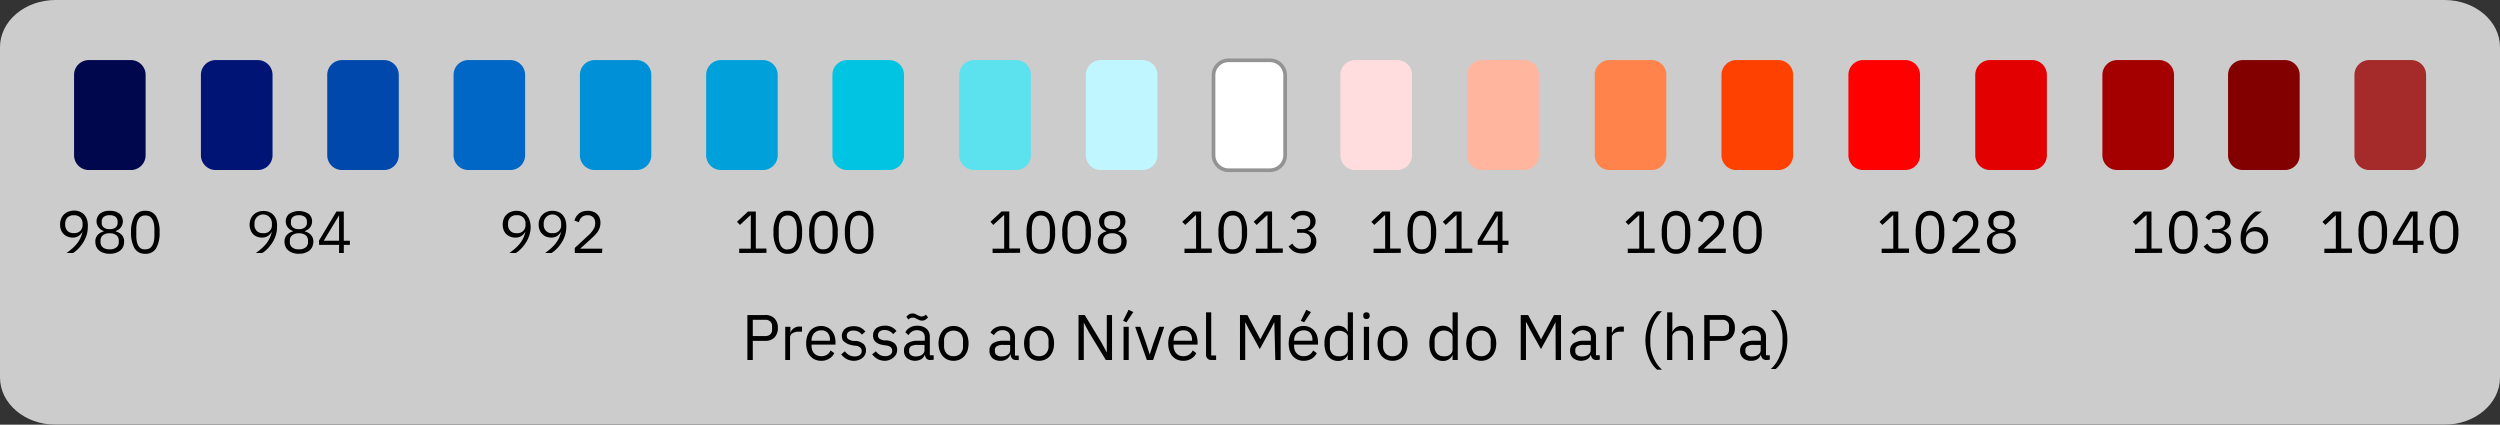 <svg id="Camada_1" data-name="Camada 1" xmlns="http://www.w3.org/2000/svg" viewBox="0 0 338.21 57.45">
  <rect x="0" y="0" width="338.21" height="57.45" fill="#333333" stroke="none"/>
  <title>LEGENDAS_PÁGINA_CLIMA</title>
  <g style="opacity: 0.75">
    <path d="M0,6.38C0,2.86,3.36,0,7.52,0H330.7c4.15,0,7.51,2.86,7.51,6.38V51.07c0,3.52-3.36,6.38-7.51,6.38H7.52C3.36,57.45,0,54.59,0,51.07Z" style="fill: #fff"/>
  </g>
  <g>
    <path d="M101.11,48.7V42.62h2.42a1.64,1.64,0,0,1,1.26.47,1.78,1.78,0,0,1,.44,1.27,1.81,1.81,0,0,1-.44,1.28,1.64,1.64,0,0,1-1.26.47h-1.69V48.7Zm.73-3.24h1.69a1,1,0,0,0,.68-.22.87.87,0,0,0,.24-.65v-.45a.85.85,0,0,0-.24-.65,1,1,0,0,0-.68-.23h-1.69Z"/>
    <path d="M106.23,48.7V44.21h.7V45h0a1.35,1.35,0,0,1,.43-.57,1.33,1.33,0,0,1,.86-.25h.28v.69h-.41a1.52,1.52,0,0,0-.89.22.63.63,0,0,0-.32.53V48.7Z"/>
    <path d="M111.08,48.81a2,2,0,0,1-.83-.17,1.87,1.87,0,0,1-.64-.47,2.4,2.4,0,0,1-.41-.74,3.43,3.43,0,0,1,0-1.94,2.46,2.46,0,0,1,.41-.75,1.87,1.87,0,0,1,.64-.47,2,2,0,0,1,.83-.17,1.92,1.92,0,0,1,.81.17,1.83,1.83,0,0,1,.61.45,2.13,2.13,0,0,1,.39.69,2.75,2.75,0,0,1,.14.88v.33h-3.24v.21a1.61,1.61,0,0,0,.09.54,1.34,1.34,0,0,0,.26.43,1.37,1.37,0,0,0,.42.29,1.48,1.48,0,0,0,.57.1,1.39,1.39,0,0,0,.74-.2,1.28,1.28,0,0,0,.49-.58l.5.36a1.69,1.69,0,0,1-.68.75A2,2,0,0,1,111.08,48.81Zm0-4.12a1.27,1.27,0,0,0-.52.1,1.15,1.15,0,0,0-.41.28,1.24,1.24,0,0,0-.26.43,1.33,1.33,0,0,0-.1.54v.06h2.49V46a1.38,1.38,0,0,0-.33-1A1.15,1.15,0,0,0,111.08,44.69Z"/>
    <path d="M115.53,48.81a2.09,2.09,0,0,1-1-.24,2.34,2.34,0,0,1-.73-.64l.5-.4a2,2,0,0,0,.58.51,1.54,1.54,0,0,0,.75.18,1.13,1.13,0,0,0,.69-.19.64.64,0,0,0,.25-.55.6.6,0,0,0-.17-.44,1,1,0,0,0-.61-.26l-.36-.05a3.28,3.28,0,0,1-.58-.14,1.61,1.61,0,0,1-.45-.24A1.13,1.13,0,0,1,114,46a1.27,1.27,0,0,1-.11-.54,1.18,1.18,0,0,1,.13-.58,1.14,1.14,0,0,1,.33-.42,1.52,1.52,0,0,1,.51-.25,2.61,2.61,0,0,1,.64-.08,2.12,2.12,0,0,1,.92.19,2.21,2.21,0,0,1,.65.54l-.47.41a1.36,1.36,0,0,0-.43-.38,1.43,1.43,0,0,0-.73-.17,1,1,0,0,0-.65.19.65.65,0,0,0-.23.51.54.54,0,0,0,.23.48,1.7,1.7,0,0,0,.64.22l.35,0a1.91,1.91,0,0,1,1.06.43,1.15,1.15,0,0,1,.31.84,1.25,1.25,0,0,1-.44,1A1.84,1.84,0,0,1,115.53,48.81Z"/>
    <path d="M119.72,48.81a2.09,2.09,0,0,1-1-.24,2.46,2.46,0,0,1-.73-.64l.5-.4A2.11,2.11,0,0,0,119,48a1.54,1.54,0,0,0,.75.18,1.19,1.19,0,0,0,.7-.19.67.67,0,0,0,.25-.55.64.64,0,0,0-.17-.44,1.06,1.06,0,0,0-.62-.26l-.36-.05a3,3,0,0,1-.57-.14,1.54,1.54,0,0,1-.46-.24,1.1,1.1,0,0,1-.3-.38,1.13,1.13,0,0,1-.11-.54,1.31,1.31,0,0,1,.12-.58,1.14,1.14,0,0,1,.33-.42,1.73,1.73,0,0,1,.51-.25,2.61,2.61,0,0,1,.64-.08,1.84,1.84,0,0,1,1.57.73l-.46.41a1.53,1.53,0,0,0-.44-.38,1.42,1.42,0,0,0-.72-.17,1,1,0,0,0-.66.19.64.64,0,0,0-.22.51.53.53,0,0,0,.22.48,1.7,1.7,0,0,0,.64.22l.35,0a1.91,1.91,0,0,1,1.06.43,1.15,1.15,0,0,1,.32.84,1.26,1.26,0,0,1-.45,1A1.82,1.82,0,0,1,119.72,48.81Z"/>
    <path d="M125.89,48.7a.69.69,0,0,1-.57-.2,1.1,1.1,0,0,1-.21-.53h0a1.16,1.16,0,0,1-.49.63,1.77,1.77,0,0,1-1.92-.16,1.25,1.25,0,0,1-.4-1,1.13,1.13,0,0,1,.47-1,2.52,2.52,0,0,1,1.45-.34h.89v-.44a1,1,0,0,0-.26-.73,1.35,1.35,0,0,0-1.49-.07,1.51,1.51,0,0,0-.46.48l-.42-.39a1.58,1.58,0,0,1,.59-.62,1.82,1.82,0,0,1,1-.26,1.89,1.89,0,0,1,1.27.4,1.43,1.43,0,0,1,.45,1.12v2.47h.52v.61Zm-1.17-5.33a.93.93,0,0,1-.39-.08l-.31-.15a3.12,3.12,0,0,0-.35-.16.91.91,0,0,0-.26,0,.53.53,0,0,0-.26.06,1.71,1.71,0,0,0-.25.18l-.28-.35a1.39,1.39,0,0,1,.32-.32.88.88,0,0,1,.51-.14.8.8,0,0,1,.39.08l.3.14a2.74,2.74,0,0,0,.36.17.81.81,0,0,0,.25,0,.53.53,0,0,0,.26-.06,1.59,1.59,0,0,0,.25-.17l.29.35a1.44,1.44,0,0,1-.33.32A.87.87,0,0,1,124.72,43.37Zm-.84,4.85a1.75,1.75,0,0,0,.48-.06,1.11,1.11,0,0,0,.38-.18.85.85,0,0,0,.24-.26.62.62,0,0,0,.09-.32v-.74h-.93a1.63,1.63,0,0,0-.87.17.57.57,0,0,0-.28.51v.18a.6.6,0,0,0,.24.51A1,1,0,0,0,123.88,48.22Z"/>
    <path d="M129,48.81a2.05,2.05,0,0,1-.83-.17,1.87,1.87,0,0,1-.64-.47,2.4,2.4,0,0,1-.41-.74,3.21,3.21,0,0,1,0-1.94,2.46,2.46,0,0,1,.41-.75,1.87,1.87,0,0,1,.64-.47,2.05,2.05,0,0,1,.83-.17,2,2,0,0,1,.83.17,2,2,0,0,1,.64.47,2.28,2.28,0,0,1,.42.75,3.43,3.43,0,0,1,0,1.94,2.23,2.23,0,0,1-.42.74,2,2,0,0,1-.64.47A2,2,0,0,1,129,48.81Zm0-.62a1.29,1.29,0,0,0,.93-.35,1.41,1.41,0,0,0,.35-1.06v-.65a1.41,1.41,0,0,0-.35-1.06,1.4,1.4,0,0,0-1.85,0,1.42,1.42,0,0,0-.36,1.06v.65a1.42,1.42,0,0,0,.36,1.06A1.28,1.28,0,0,0,129,48.19Z"/>
    <path d="M137.48,48.7a.67.67,0,0,1-.56-.2,1.1,1.1,0,0,1-.21-.53h-.05a1.16,1.16,0,0,1-.49.63,1.48,1.48,0,0,1-.81.21,1.57,1.57,0,0,1-1.11-.37,1.28,1.28,0,0,1-.39-1,1.15,1.15,0,0,1,.46-1,2.54,2.54,0,0,1,1.45-.34h.89v-.44a.93.93,0,0,0-.26-.73,1.1,1.1,0,0,0-.8-.26,1.19,1.19,0,0,0-.69.19,1.48,1.48,0,0,0-.45.48L134,45a1.55,1.55,0,0,1,.58-.62,1.87,1.87,0,0,1,1-.26,1.92,1.92,0,0,1,1.28.4,1.43,1.43,0,0,1,.45,1.12v2.47h.51v.61Zm-2-.48a1.86,1.86,0,0,0,.48-.06,1.06,1.06,0,0,0,.37-.18.77.77,0,0,0,.25-.26.72.72,0,0,0,.08-.32v-.74h-.92a1.69,1.69,0,0,0-.88.17.58.58,0,0,0-.27.51v.18a.6.6,0,0,0,.24.51A1,1,0,0,0,135.48,48.22Z"/>
    <path d="M140.57,48.81a2.05,2.05,0,0,1-.83-.17,1.87,1.87,0,0,1-.64-.47,2.05,2.05,0,0,1-.41-.74,3.21,3.21,0,0,1,0-1.94,2.1,2.1,0,0,1,.41-.75,1.87,1.87,0,0,1,.64-.47,2.05,2.05,0,0,1,.83-.17,2,2,0,0,1,.82.17,1.87,1.87,0,0,1,.64.47,2.28,2.28,0,0,1,.42.75,3.21,3.21,0,0,1,0,1.94,2.23,2.23,0,0,1-.42.74,1.87,1.87,0,0,1-.64.47A2,2,0,0,1,140.57,48.81Zm0-.62a1.27,1.27,0,0,0,.92-.35,1.42,1.42,0,0,0,.36-1.06v-.65a1.42,1.42,0,0,0-.36-1.06,1.27,1.27,0,0,0-.92-.35,1.29,1.29,0,0,0-.93.35,1.46,1.46,0,0,0-.35,1.06v.65a1.46,1.46,0,0,0,.35,1.06A1.29,1.29,0,0,0,140.57,48.19Z"/>
    <path d="M147.35,45l-.73-1.35h0V48.7h-.71V42.62h.84L149,46.33l.73,1.35h0V42.62h.71V48.7h-.84Z"/>
    <path d="M152.39,43.6l-.45-.2.74-1.49.64.31ZM152,48.7V44.21h.7V48.7Z"/>
    <path d="M155.15,48.7l-1.58-4.49h.7l.78,2.23.49,1.53h0l.49-1.53.8-2.23h.67L156,48.7Z"/>
    <path d="M160.06,48.81a2.05,2.05,0,0,1-.83-.17,1.87,1.87,0,0,1-.64-.47,2.19,2.19,0,0,1-.4-.74,3.21,3.21,0,0,1,0-1.94,2.24,2.24,0,0,1,.4-.75,1.87,1.87,0,0,1,.64-.47,2.05,2.05,0,0,1,.83-.17,1.86,1.86,0,0,1,.81.17,1.73,1.73,0,0,1,.61.45,2.13,2.13,0,0,1,.39.69,2.75,2.75,0,0,1,.14.88v.33h-3.24v.21a1.4,1.4,0,0,0,.1.54,1.18,1.18,0,0,0,.26.43,1.22,1.22,0,0,0,.41.29,1.48,1.48,0,0,0,.57.1,1.39,1.39,0,0,0,.74-.2,1.36,1.36,0,0,0,.5-.58l.49.36a1.69,1.69,0,0,1-.68.75A2,2,0,0,1,160.06,48.81Zm0-4.12a1.27,1.27,0,0,0-.52.1,1,1,0,0,0-.4.28,1.12,1.12,0,0,0-.27.43,1.53,1.53,0,0,0-.1.54v.06h2.49V46a1.38,1.38,0,0,0-.33-1A1.15,1.15,0,0,0,160.06,44.69Z"/>
    <path d="M163.9,48.7a.69.69,0,0,1-.55-.2.73.73,0,0,1-.19-.52V42.25h.7v5.84h.66v.61Z"/>
    <path d="M172.4,43.58h0l-.52,1-1.45,2.65-1.46-2.65-.51-1h0V48.7h-.71V42.62h1l1.75,3.28h0l1.75-3.28h1V48.7h-.72Z"/>
    <path d="M176.36,48.81a2,2,0,0,1-.83-.17,1.87,1.87,0,0,1-.64-.47,2.21,2.21,0,0,1-.41-.74,3.43,3.43,0,0,1,0-1.94,2.26,2.26,0,0,1,.41-.75,1.87,1.87,0,0,1,.64-.47,2,2,0,0,1,.83-.17,1.92,1.92,0,0,1,.81.17,1.83,1.83,0,0,1,.61.45,2.13,2.13,0,0,1,.39.69,2.75,2.75,0,0,1,.13.88v.33h-3.23v.21a1.61,1.61,0,0,0,.09.54,1.34,1.34,0,0,0,.26.43,1.26,1.26,0,0,0,.42.29,1.43,1.43,0,0,0,.56.1,1.4,1.4,0,0,0,.75-.2,1.34,1.34,0,0,0,.49-.58l.5.36a1.75,1.75,0,0,1-.68.75A2.07,2.07,0,0,1,176.36,48.81Zm0-4.12a1.24,1.24,0,0,0-.52.1,1.07,1.07,0,0,0-.41.28,1.43,1.43,0,0,0-.27.43,1.53,1.53,0,0,0-.09.54v.06h2.48V46a1.43,1.43,0,0,0-.32-1A1.15,1.15,0,0,0,176.36,44.69Zm.07-1.09-.45-.2.74-1.49.63.31Z"/>
    <path d="M182.33,48h0a1.39,1.39,0,0,1-1.32.83,1.73,1.73,0,0,1-.76-.17,1.55,1.55,0,0,1-.58-.47,2,2,0,0,1-.36-.74,3.25,3.25,0,0,1-.13-1,3.32,3.32,0,0,1,.13-1,2,2,0,0,1,.36-.74,1.55,1.55,0,0,1,.58-.47,1.73,1.73,0,0,1,.76-.17,1.62,1.62,0,0,1,.81.2,1.35,1.35,0,0,1,.51.63h0V42.25h.7V48.7h-.7Zm-1.16.21a1.63,1.63,0,0,0,.45-.06A1.06,1.06,0,0,0,182,48a.86.86,0,0,0,.25-.29.8.8,0,0,0,.09-.39V45.59a.73.73,0,0,0-.09-.35A.72.72,0,0,0,182,45a1.06,1.06,0,0,0-.37-.18,1.33,1.33,0,0,0-.45-.07,1.2,1.2,0,0,0-.93.37,1.39,1.39,0,0,0-.34,1v.77a1.39,1.39,0,0,0,.34,1A1.2,1.2,0,0,0,181.17,48.19Z"/>
    <path d="M184.86,43.15a.41.41,0,0,1-.33-.11.43.43,0,0,1-.1-.28v-.11a.44.44,0,0,1,.1-.29.55.55,0,0,1,.66,0,.44.44,0,0,1,.1.29v.11a.43.43,0,0,1-.1.28A.41.41,0,0,1,184.86,43.15Zm-.35,1.06h.7V48.7h-.7Z"/>
    <path d="M188.39,48.81a2.05,2.05,0,0,1-.83-.17,1.87,1.87,0,0,1-.64-.47,2.21,2.21,0,0,1-.41-.74,3.21,3.21,0,0,1,0-1.94,2.26,2.26,0,0,1,.41-.75,1.87,1.87,0,0,1,.64-.47,2.11,2.11,0,0,1,1.66,0,2,2,0,0,1,.64.47,2.1,2.1,0,0,1,.41.75,3.21,3.21,0,0,1,0,1.94,2.05,2.05,0,0,1-.41.74,2,2,0,0,1-.64.47A2.05,2.05,0,0,1,188.39,48.81Zm0-.62a1.25,1.25,0,0,0,.92-.35,1.42,1.42,0,0,0,.36-1.06v-.65a1.42,1.42,0,0,0-.36-1.06,1.38,1.38,0,0,0-1.84,0,1.42,1.42,0,0,0-.36,1.06v.65a1.42,1.42,0,0,0,.36,1.06A1.25,1.25,0,0,0,188.39,48.19Z"/>
    <path d="M196.51,48h0a1.37,1.37,0,0,1-1.31.83,1.73,1.73,0,0,1-.76-.17,1.55,1.55,0,0,1-.58-.47,2.23,2.23,0,0,1-.37-.74,3.63,3.63,0,0,1-.12-1,3.7,3.7,0,0,1,.12-1,2.23,2.23,0,0,1,.37-.74,1.55,1.55,0,0,1,.58-.47,1.73,1.73,0,0,1,.76-.17,1.56,1.56,0,0,1,.8.2,1.24,1.24,0,0,1,.51.63h0V42.25h.7V48.7h-.7Zm-1.16.21a1.63,1.63,0,0,0,.45-.06,1.16,1.16,0,0,0,.37-.18,1,1,0,0,0,.25-.29.8.8,0,0,0,.09-.39V45.59a.73.73,0,0,0-.09-.35.81.81,0,0,0-.25-.27,1.16,1.16,0,0,0-.37-.18,1.33,1.33,0,0,0-.45-.07,1.17,1.17,0,0,0-.93.37,1.39,1.39,0,0,0-.34,1v.77a1.39,1.39,0,0,0,.34,1A1.17,1.17,0,0,0,195.35,48.19Z"/>
    <path d="M200.39,48.81a2.05,2.05,0,0,1-.83-.17,1.87,1.87,0,0,1-.64-.47,2.23,2.23,0,0,1-.42-.74,3.43,3.43,0,0,1,0-1.94,2.28,2.28,0,0,1,.42-.75,1.87,1.87,0,0,1,.64-.47,2.05,2.05,0,0,1,.83-.17,2,2,0,0,1,.82.17,1.87,1.87,0,0,1,.64.47,2.28,2.28,0,0,1,.42.75,3.21,3.21,0,0,1,0,1.94,2.23,2.23,0,0,1-.42.74,1.87,1.87,0,0,1-.64.47A2,2,0,0,1,200.39,48.81Zm0-.62a1.27,1.27,0,0,0,.92-.35,1.42,1.42,0,0,0,.36-1.06v-.65a1.42,1.42,0,0,0-.36-1.06,1.27,1.27,0,0,0-.92-.35,1.29,1.29,0,0,0-.93.35,1.46,1.46,0,0,0-.35,1.06v.65a1.46,1.46,0,0,0,.35,1.06A1.29,1.29,0,0,0,200.39,48.19Z"/>
    <path d="M210.44,43.58h0l-.52,1-1.45,2.65L207,44.6l-.51-1h-.05V48.7h-.71V42.62h1l1.75,3.28h0l1.75-3.28h.95V48.7h-.72Z"/>
    <path d="M216,48.7a.67.67,0,0,1-.56-.2,1,1,0,0,1-.22-.53h0a1.16,1.16,0,0,1-.49.63,1.77,1.77,0,0,1-1.92-.16,1.25,1.25,0,0,1-.4-1,1.16,1.16,0,0,1,.47-1,2.52,2.52,0,0,1,1.45-.34h.89v-.44a1,1,0,0,0-.26-.73,1.35,1.35,0,0,0-1.49-.07,1.51,1.51,0,0,0-.46.48l-.42-.39a1.66,1.66,0,0,1,.59-.62,1.85,1.85,0,0,1,1-.26,1.88,1.88,0,0,1,1.27.4,1.43,1.43,0,0,1,.46,1.12v2.47h.51v.61Zm-2-.48a1.75,1.75,0,0,0,.48-.06,1.11,1.11,0,0,0,.38-.18.85.85,0,0,0,.24-.26.62.62,0,0,0,.09-.32v-.74h-.93a1.63,1.63,0,0,0-.87.17.59.59,0,0,0-.28.51v.18a.6.6,0,0,0,.24.51A1,1,0,0,0,214,48.22Z"/>
    <path d="M217.36,48.7V44.21h.7V45h.05a1.35,1.35,0,0,1,.43-.57,1.33,1.33,0,0,1,.86-.25h.28v.69h-.41a1.52,1.52,0,0,0-.89.22.63.63,0,0,0-.32.53V48.7Z"/>
    <path d="M222.6,46a5.41,5.41,0,0,1,.13-1.21,5.68,5.68,0,0,1,.33-1.08,4.65,4.65,0,0,1,.5-.91,3.91,3.91,0,0,1,.62-.7h.67a3.94,3.94,0,0,0-.66.75,4.84,4.84,0,0,0-.5.89,5.41,5.41,0,0,0-.32,1,4.45,4.45,0,0,0-.11.94v.75a4.54,4.54,0,0,0,.11,1,5.35,5.35,0,0,0,.82,1.85,4.23,4.23,0,0,0,.66.73h-.67a3.72,3.72,0,0,1-.61-.68,4.74,4.74,0,0,1-.5-.92,5.79,5.79,0,0,1-.34-1.09A6.1,6.1,0,0,1,222.6,46Z"/>
    <path d="M225.54,42.25h.7v2.68h0a1.58,1.58,0,0,1,.47-.6,1.32,1.32,0,0,1,.81-.23,1.41,1.41,0,0,1,1.1.45,1.83,1.83,0,0,1,.41,1.27V48.7h-.7V45.94c0-.82-.34-1.22-1-1.22a1.84,1.84,0,0,0-.41.05,1.25,1.25,0,0,0-.35.16.81.81,0,0,0-.25.27.74.74,0,0,0-.09.38V48.7h-.7Z"/>
    <path d="M230.56,48.7V42.62H233a1.67,1.67,0,0,1,1.26.47,1.78,1.78,0,0,1,.44,1.27,1.81,1.81,0,0,1-.44,1.28,1.67,1.67,0,0,1-1.26.47H231.3V48.7Zm.74-3.24H233a.93.93,0,0,0,.67-.22.87.87,0,0,0,.24-.65v-.45a.85.85,0,0,0-.24-.65.94.94,0,0,0-.67-.23H231.3Z"/>
    <path d="M239,48.7a.67.67,0,0,1-.56-.2,1,1,0,0,1-.22-.53h0a1.16,1.16,0,0,1-.49.63,1.48,1.48,0,0,1-.81.21,1.54,1.54,0,0,1-1.11-.37,1.29,1.29,0,0,1-.4-1,1.16,1.16,0,0,1,.47-1,2.52,2.52,0,0,1,1.45-.34h.89v-.44a1,1,0,0,0-.26-.73,1.11,1.11,0,0,0-.8-.26,1.17,1.17,0,0,0-.69.19,1.48,1.48,0,0,0-.45.48l-.42-.39a1.55,1.55,0,0,1,.58-.62,1.85,1.85,0,0,1,1-.26,1.92,1.92,0,0,1,1.28.4,1.43,1.43,0,0,1,.45,1.12v2.47h.51v.61Zm-2-.48a1.75,1.75,0,0,0,.48-.06,1.11,1.11,0,0,0,.38-.18.74.74,0,0,0,.24-.26.62.62,0,0,0,.09-.32v-.74h-.92a1.67,1.67,0,0,0-.88.17.58.58,0,0,0-.27.51v.18a.6.6,0,0,0,.24.51A1,1,0,0,0,237,48.22Z"/>
    <path d="M241.8,46a6.11,6.11,0,0,1-.12,1.23,6.63,6.63,0,0,1-.34,1.09,5.34,5.34,0,0,1-.5.92,4.12,4.12,0,0,1-.61.68h-.67a3.81,3.81,0,0,0,.65-.73,5.2,5.2,0,0,0,.5-.89,6.06,6.06,0,0,0,.33-1,4.54,4.54,0,0,0,.11-1v-.75a4.45,4.45,0,0,0-.11-.94,6.36,6.36,0,0,0-.32-1,4.84,4.84,0,0,0-.5-.89,3.94,3.94,0,0,0-.66-.75h.67a3.53,3.53,0,0,1,.61.7,4.67,4.67,0,0,1,.51.91,5.68,5.68,0,0,1,.33,1.08A6.06,6.06,0,0,1,241.8,46Z"/>
  </g>
  <g>
    <path d="M171.75,23h-5.47a2,2,0,0,1-2.11-2V10.13a2,2,0,0,1,2.11-2h5.47a2,2,0,0,1,2.11,2V21.06A2,2,0,0,1,171.75,23Z" style="fill: #fff"/>
    <path d="M171.75,23.28h-5.47a2.3,2.3,0,0,1-2.36-2.22V10.12a2.29,2.29,0,0,1,2.36-2.21h5.47a2.29,2.29,0,0,1,2.36,2.21V21.06A2.3,2.3,0,0,1,171.75,23.28ZM166.28,8.41a1.79,1.79,0,0,0-1.86,1.71V21.06a1.8,1.8,0,0,0,1.86,1.72h5.47a1.81,1.81,0,0,0,1.86-1.72V10.12a1.8,1.8,0,0,0-1.86-1.71Z" style="fill: #939393"/>
  </g>
  <path d="M292,23h-5.47a2,2,0,0,1-2.11-2V10.13a2,2,0,0,1,2.11-2H292a2,2,0,0,1,2.11,2V21.06A2,2,0,0,1,292,23Z" style="fill: #a50000"/>
  <path d="M309,23h-5.47a2,2,0,0,1-2.11-2V10.13a2,2,0,0,1,2.11-2H309a2,2,0,0,1,2.11,2V21.06A2,2,0,0,1,309,23Z" style="fill: #830000"/>
  <path d="M326.1,23h-5.47a2,2,0,0,1-2.11-2V10.13a2,2,0,0,1,2.11-2h5.47a2,2,0,0,1,2.11,2V21.06A2,2,0,0,1,326.1,23Z" style="fill: brown"/>
  <path d="M51.84,23H46.38a2,2,0,0,1-2.11-2V10.13a2,2,0,0,1,2.11-2h5.46a2,2,0,0,1,2.11,2V21.06A2,2,0,0,1,51.84,23Z" style="fill: #0048ab"/>
  <path d="M34.76,23H29.29a2,2,0,0,1-2.11-2V10.13a2,2,0,0,1,2.11-2h5.47a2,2,0,0,1,2.11,2V21.06A2,2,0,0,1,34.76,23Z" style="fill: #001476"/>
  <path d="M17.6,23H12.13a2,2,0,0,1-2.11-2V10.13a2,2,0,0,1,2.11-2H17.6a2,2,0,0,1,2.1,2V21.06A2,2,0,0,1,17.6,23Z" style="fill: #00074c"/>
  <path d="M68.93,23H63.47a2,2,0,0,1-2.11-2V10.13a2,2,0,0,1,2.11-2h5.46a2,2,0,0,1,2.11,2V21.06A2,2,0,0,1,68.93,23Z" style="fill: #0067c6"/>
  <path d="M86,23H80.55a2,2,0,0,1-2.1-2V10.13a2,2,0,0,1,2.1-2H86a2,2,0,0,1,2.11,2V21.06A2,2,0,0,1,86,23Z" style="fill: #0090d7"/>
  <path d="M103.1,23H97.63a2,2,0,0,1-2.1-2V10.13a2,2,0,0,1,2.1-2h5.47a2,2,0,0,1,2.11,2V21.06A2,2,0,0,1,103.1,23Z" style="fill: #00a0db"/>
  <path d="M120.19,23h-5.47a2,2,0,0,1-2.11-2V10.13a2,2,0,0,1,2.11-2h5.47a2,2,0,0,1,2.11,2V21.06A2,2,0,0,1,120.19,23Z" style="fill: #00c4e1"/>
  <path d="M137.35,23h-5.47a2,2,0,0,1-2.11-2V10.13a2,2,0,0,1,2.11-2h5.47a2,2,0,0,1,2.11,2V21.06A2,2,0,0,1,137.35,23Z" style="fill: #5ce1ee"/>
  <path d="M154.51,23H149a2,2,0,0,1-2.1-2V10.13a2,2,0,0,1,2.1-2h5.47a2,2,0,0,1,2.11,2V21.06A2,2,0,0,1,154.51,23Z" style="fill: #c0f6ff"/>
  <path d="M188.91,23h-5.47a2,2,0,0,1-2.11-2V10.13a2,2,0,0,1,2.11-2h5.47a2,2,0,0,1,2.11,2V21.06A2,2,0,0,1,188.91,23Z" style="fill: #ffdcde"/>
  <path d="M206.07,23H200.6a2,2,0,0,1-2.11-2V10.13a2,2,0,0,1,2.11-2h5.47a2,2,0,0,1,2.11,2V21.06A2,2,0,0,1,206.07,23Z" style="fill: #ffb59e"/>
  <path d="M223.32,23h-5.47a2,2,0,0,1-2.11-2V10.13a2,2,0,0,1,2.11-2h5.47a2,2,0,0,1,2.11,2V21.06A2,2,0,0,1,223.32,23Z" style="fill: #ff834b"/>
  <path d="M240.48,23H235a2,2,0,0,1-2.11-2V10.13a2,2,0,0,1,2.11-2h5.47a2,2,0,0,1,2.11,2V21.06A2,2,0,0,1,240.48,23Z" style="fill: #ff4100"/>
  <path d="M257.64,23h-5.47a2,2,0,0,1-2.11-2V10.13a2,2,0,0,1,2.11-2h5.47a2,2,0,0,1,2.11,2V21.06A2,2,0,0,1,257.64,23Z" style="fill: red"/>
  <path d="M274.8,23h-5.47a2,2,0,0,1-2.11-2V10.13a2,2,0,0,1,2.11-2h5.47a2,2,0,0,1,2.11,2V21.06A2,2,0,0,1,274.8,23Z" style="fill: #e30000"/>
  <g>
    <path d="M11.88,30.68a3.83,3.83,0,0,1-.18,1.18,5.14,5.14,0,0,1-.48,1,5.91,5.91,0,0,1-.65.81,4.59,4.59,0,0,1-.69.56H9a9.73,9.73,0,0,0,.8-.64,5.35,5.35,0,0,0,.62-.65,3.68,3.68,0,0,0,.45-.73,4.33,4.33,0,0,0,.3-.88l0,0a1.92,1.92,0,0,1-.52.58,1.41,1.41,0,0,1-.83.23A1.81,1.81,0,0,1,9.12,32a1.59,1.59,0,0,1-.52-.35,1.62,1.62,0,0,1-.35-.55,2,2,0,0,1-.12-.72,2,2,0,0,1,.13-.75,1.66,1.66,0,0,1,1-1,2.07,2.07,0,0,1,.77-.14,1.94,1.94,0,0,1,.78.15,1.81,1.81,0,0,1,.6.42,1.94,1.94,0,0,1,.37.68A2.86,2.86,0,0,1,11.88,30.68ZM10,31.54a1.18,1.18,0,0,0,.86-.3,1.17,1.17,0,0,0,.31-.88V30.3a1.17,1.17,0,0,0-.31-.88,1.18,1.18,0,0,0-.86-.3,1.19,1.19,0,0,0-.87.3,1.17,1.17,0,0,0-.31.88v.06a1.17,1.17,0,0,0,.31.88A1.19,1.19,0,0,0,10,31.54Z"/>
    <path d="M14.83,34.33A2.39,2.39,0,0,1,14,34.2a1.64,1.64,0,0,1-.61-.34,1.34,1.34,0,0,1-.37-.51,1.75,1.75,0,0,1-.12-.65,1.27,1.27,0,0,1,.31-.91,1.65,1.65,0,0,1,.82-.48v-.06a1.44,1.44,0,0,1-.7-.5,1.37,1.37,0,0,1,.2-1.85,2,2,0,0,1,1.31-.38,2.07,2.07,0,0,1,1.32.38,1.4,1.4,0,0,1,.2,1.85,1.44,1.44,0,0,1-.7.5v.06a1.69,1.69,0,0,1,.82.48,1.27,1.27,0,0,1,.31.91,1.75,1.75,0,0,1-.12.65,1.46,1.46,0,0,1-.37.51,1.72,1.72,0,0,1-.61.34A2.41,2.41,0,0,1,14.83,34.33Zm0-.6a1.35,1.35,0,0,0,.91-.26.88.88,0,0,0,.33-.74v-.17a.9.9,0,0,0-.33-.74,1.41,1.41,0,0,0-.91-.26,1.45,1.45,0,0,0-.91.26.92.92,0,0,0-.32.74v.17a.9.9,0,0,0,.32.74A1.39,1.39,0,0,0,14.83,33.73Zm0-2.73a1.24,1.24,0,0,0,.81-.23.79.79,0,0,0,.27-.65V30a.81.81,0,0,0-.27-.66,1.24,1.24,0,0,0-.81-.22,1.23,1.23,0,0,0-.8.22.81.81,0,0,0-.27.66v.12a.79.79,0,0,0,.27.65A1.23,1.23,0,0,0,14.83,31Z"/>
    <path d="M19.66,34.33a1.59,1.59,0,0,1-1.47-.76,4.16,4.16,0,0,1-.46-2.15,4.15,4.15,0,0,1,.46-2.14,1.59,1.59,0,0,1,1.47-.76,1.59,1.59,0,0,1,1.47.76,4.15,4.15,0,0,1,.46,2.14,4.16,4.16,0,0,1-.46,2.15A1.59,1.59,0,0,1,19.66,34.33Zm0-.6a1.14,1.14,0,0,0,.57-.13,1,1,0,0,0,.37-.39,1.89,1.89,0,0,0,.22-.58,4.35,4.35,0,0,0,.07-.75V31a4.35,4.35,0,0,0-.07-.75,1.89,1.89,0,0,0-.22-.58,1,1,0,0,0-.37-.39,1.14,1.14,0,0,0-.57-.13,1.08,1.08,0,0,0-.56.13,1,1,0,0,0-.38.39,1.66,1.66,0,0,0-.21.58,3.54,3.54,0,0,0-.07.75v.91a3.54,3.54,0,0,0,.07.75,1.66,1.66,0,0,0,.21.58,1,1,0,0,0,.38.39A1.08,1.08,0,0,0,19.66,33.73Z"/>
  </g>
  <g>
    <path d="M37.48,30.68a3.83,3.83,0,0,1-.18,1.18,4.2,4.2,0,0,1-.48,1,5.24,5.24,0,0,1-.65.81,3.77,3.77,0,0,1-.69.56h-.87c.3-.22.57-.43.81-.64a6.25,6.25,0,0,0,.62-.65,4.93,4.93,0,0,0,.45-.73,4.33,4.33,0,0,0,.29-.88l0,0a1.89,1.89,0,0,1-.51.58,1.44,1.44,0,0,1-.84.23,1.85,1.85,0,0,1-.67-.12,1.7,1.7,0,0,1-.52-.35,1.6,1.6,0,0,1-.34-.55,2,2,0,0,1-.13-.72,2,2,0,0,1,.14-.75,1.58,1.58,0,0,1,.38-.59,1.67,1.67,0,0,1,.58-.38,2.11,2.11,0,0,1,.77-.14,2,2,0,0,1,.79.15,1.67,1.67,0,0,1,.59.42,2,2,0,0,1,.38.68A3.18,3.18,0,0,1,37.48,30.68Zm-1.87.86a1.05,1.05,0,0,0,1.17-1.18V30.3a1.18,1.18,0,1,0-2.35,0v.06a1.07,1.07,0,0,0,1.18,1.18Z"/>
    <path d="M40.44,34.33a2.45,2.45,0,0,1-.85-.13,1.6,1.6,0,0,1-.6-.34,1.24,1.24,0,0,1-.37-.51,1.57,1.57,0,0,1-.13-.65,1.32,1.32,0,0,1,.31-.91,1.68,1.68,0,0,1,.83-.48v-.06a1.47,1.47,0,0,1-.71-.5,1.34,1.34,0,0,1-.26-.82,1.28,1.28,0,0,1,.47-1,2.45,2.45,0,0,1,2.62,0,1.28,1.28,0,0,1,.47,1,1.34,1.34,0,0,1-.26.82,1.47,1.47,0,0,1-.71.5v.06a1.65,1.65,0,0,1,.82.48,1.28,1.28,0,0,1,.32.91,1.75,1.75,0,0,1-.13.65,1.34,1.34,0,0,1-.37.51,1.64,1.64,0,0,1-.61.34A2.39,2.39,0,0,1,40.44,34.33Zm0-.6a1.39,1.39,0,0,0,.91-.26.9.9,0,0,0,.32-.74v-.17a.92.92,0,0,0-.32-.74,1.45,1.45,0,0,0-.91-.26,1.43,1.43,0,0,0-.91.26.89.89,0,0,0-.32.74v.17a.88.88,0,0,0,.32.74A1.37,1.37,0,0,0,40.44,33.73Zm0-2.73a1.23,1.23,0,0,0,.8-.23.77.77,0,0,0,.28-.65V30a.79.79,0,0,0-.28-.66,1.23,1.23,0,0,0-.8-.22,1.26,1.26,0,0,0-.81.22.81.81,0,0,0-.27.66v.12a.79.79,0,0,0,.27.65A1.26,1.26,0,0,0,40.44,31Z"/>
    <path d="M45.87,34.23v-1.1H43.16v-.59l2.35-3.92h1v3.95h.82v.56h-.82v1.1Zm-2.08-1.66h2.08V29.14h0Z"/>
  </g>
  <g>
    <path d="M71.79,30.68a3.84,3.84,0,0,1-.19,1.18,4.2,4.2,0,0,1-.48,1,4.71,4.71,0,0,1-.65.81,3.77,3.77,0,0,1-.69.56h-.87c.3-.22.57-.43.81-.64a6.25,6.25,0,0,0,.62-.65,4.93,4.93,0,0,0,.45-.73,5,5,0,0,0,.3-.88l0,0a2.06,2.06,0,0,1-.52.58,1.44,1.44,0,0,1-.84.23A1.76,1.76,0,0,1,69,32a1.63,1.63,0,0,1-.53-.35,1.6,1.6,0,0,1-.34-.55,2,2,0,0,1-.12-.72,2,2,0,0,1,.13-.75,1.58,1.58,0,0,1,.38-.59,1.77,1.77,0,0,1,.58-.38,2.11,2.11,0,0,1,.77-.14,2,2,0,0,1,.79.15,1.67,1.67,0,0,1,.59.42,2,2,0,0,1,.38.68A3.17,3.17,0,0,1,71.79,30.68Zm-1.88.86a1.07,1.07,0,0,0,1.18-1.18V30.3a1.07,1.07,0,0,0-1.18-1.18,1.06,1.06,0,0,0-1.17,1.18v.06a1.06,1.06,0,0,0,1.17,1.18Z"/>
    <path d="M76.61,30.68a3.83,3.83,0,0,1-.18,1.18,4.2,4.2,0,0,1-.48,1,4.71,4.71,0,0,1-.65.81,3.77,3.77,0,0,1-.69.56h-.87c.3-.22.57-.43.81-.64a6.25,6.25,0,0,0,.62-.65,4.93,4.93,0,0,0,.45-.73,4.33,4.33,0,0,0,.29-.88l0,0a1.89,1.89,0,0,1-.51.58,1.44,1.44,0,0,1-.84.23,1.85,1.85,0,0,1-.67-.12,1.7,1.7,0,0,1-.52-.35A1.6,1.6,0,0,1,73,31.1a2,2,0,0,1-.13-.72,2,2,0,0,1,.14-.75,1.58,1.58,0,0,1,.38-.59,1.77,1.77,0,0,1,.58-.38,2.11,2.11,0,0,1,.77-.14,2,2,0,0,1,.79.15,1.67,1.67,0,0,1,.59.42,2,2,0,0,1,.38.68A3.18,3.18,0,0,1,76.61,30.68Zm-1.87.86a1.05,1.05,0,0,0,1.17-1.18V30.3a1.18,1.18,0,1,0-2.35,0v.06a1.07,1.07,0,0,0,1.18,1.18Z"/>
    <path d="M81.44,34.23H77.76v-.69l1.83-1.69a3.61,3.61,0,0,0,.66-.77,1.46,1.46,0,0,0,.27-.82v-.1a1.09,1.09,0,0,0-.26-.75,1,1,0,0,0-.78-.29,1.25,1.25,0,0,0-.45.07.91.91,0,0,0-.33.2,1,1,0,0,0-.24.3,2.39,2.39,0,0,0-.15.37l-.6-.23a2.38,2.38,0,0,1,.22-.49,2,2,0,0,1,.35-.42,1.75,1.75,0,0,1,.52-.29,2.16,2.16,0,0,1,.71-.11,2,2,0,0,1,.73.12,1.35,1.35,0,0,1,.54.34,1.39,1.39,0,0,1,.34.51,1.76,1.76,0,0,1,.11.66,2,2,0,0,1-.09.61,2.2,2.2,0,0,1-.25.54,3.49,3.49,0,0,1-.39.49c-.16.16-.32.32-.5.48l-1.51,1.37h3Z"/>
  </g>
  <g>
    <path d="M134.28,34.23v-.59h1.57V29.12h-.06l-1.42,1.31L134,30l1.49-1.39h1.05v5H138v.59Z"/>
    <path d="M140.81,34.33a1.59,1.59,0,0,1-1.47-.76,4.16,4.16,0,0,1-.46-2.15,4.15,4.15,0,0,1,.46-2.14,1.8,1.8,0,0,1,2.94,0,4.15,4.15,0,0,1,.46,2.14,4.16,4.16,0,0,1-.46,2.15A1.59,1.59,0,0,1,140.81,34.33Zm0-.6a1.08,1.08,0,0,0,.56-.13,1,1,0,0,0,.38-.39,1.89,1.89,0,0,0,.22-.58,4.38,4.38,0,0,0,.06-.75V31a4.38,4.38,0,0,0-.06-.75,1.89,1.89,0,0,0-.22-.58,1,1,0,0,0-.38-.39,1.27,1.27,0,0,0-1.12,0,1,1,0,0,0-.38.39,1.66,1.66,0,0,0-.21.58,3.54,3.54,0,0,0-.07.75v.91a3.54,3.54,0,0,0,.07.75,1.66,1.66,0,0,0,.21.58,1,1,0,0,0,.38.39A1.08,1.08,0,0,0,140.81,33.73Z"/>
    <path d="M145.64,34.33a1.59,1.59,0,0,1-1.47-.76,4.16,4.16,0,0,1-.46-2.15,4.15,4.15,0,0,1,.46-2.14,1.8,1.8,0,0,1,2.94,0,4.15,4.15,0,0,1,.46,2.14,4.16,4.16,0,0,1-.46,2.15A1.59,1.59,0,0,1,145.64,34.33Zm0-.6a1.08,1.08,0,0,0,.56-.13,1,1,0,0,0,.38-.39,1.66,1.66,0,0,0,.21-.58,3.54,3.54,0,0,0,.07-.75V31a3.54,3.54,0,0,0-.07-.75,1.66,1.66,0,0,0-.21-.58,1,1,0,0,0-.38-.39,1.27,1.27,0,0,0-1.12,0,1,1,0,0,0-.38.39,1.66,1.66,0,0,0-.21.58,3.54,3.54,0,0,0-.07.75v.91a3.54,3.54,0,0,0,.07.75,1.66,1.66,0,0,0,.21.58,1,1,0,0,0,.38.39A1.08,1.08,0,0,0,145.64,33.73Z"/>
    <path d="M150.47,34.33a2.49,2.49,0,0,1-.85-.13,1.6,1.6,0,0,1-.6-.34,1.24,1.24,0,0,1-.37-.51,1.57,1.57,0,0,1-.13-.65,1.32,1.32,0,0,1,.31-.91,1.68,1.68,0,0,1,.83-.48v-.06a1.47,1.47,0,0,1-.71-.5,1.34,1.34,0,0,1-.26-.82,1.28,1.28,0,0,1,.47-1,2.45,2.45,0,0,1,2.62,0,1.28,1.28,0,0,1,.47,1,1.34,1.34,0,0,1-.26.82,1.47,1.47,0,0,1-.71.5v.06a1.65,1.65,0,0,1,.82.48,1.28,1.28,0,0,1,.32.91,1.75,1.75,0,0,1-.13.65,1.34,1.34,0,0,1-.37.51,1.57,1.57,0,0,1-.61.34A2.39,2.39,0,0,1,150.47,34.33Zm0-.6a1.39,1.39,0,0,0,.91-.26.9.9,0,0,0,.32-.74v-.17a.92.92,0,0,0-.32-.74,1.45,1.45,0,0,0-.91-.26,1.43,1.43,0,0,0-.91.26.89.89,0,0,0-.32.74v.17a.88.88,0,0,0,.32.74A1.37,1.37,0,0,0,150.47,33.73Zm0-2.73a1.23,1.23,0,0,0,.8-.23.77.77,0,0,0,.28-.65V30a.79.79,0,0,0-.28-.66,1.23,1.23,0,0,0-.8-.22,1.26,1.26,0,0,0-.81.22.81.81,0,0,0-.27.66v.12a.79.79,0,0,0,.27.65A1.26,1.26,0,0,0,150.47,31Z"/>
  </g>
  <g>
    <path d="M100,34.23v-.59h1.57V29.12h-.06l-1.41,1.31-.4-.42,1.49-1.39h1.06v5h1.44v.59Z"/>
    <path d="M106.57,34.33a1.56,1.56,0,0,1-1.46-.76,4.16,4.16,0,0,1-.47-2.15,4.14,4.14,0,0,1,.47-2.14,1.56,1.56,0,0,1,1.46-.76,1.58,1.58,0,0,1,1.47.76,4.14,4.14,0,0,1,.47,2.14,4.16,4.16,0,0,1-.47,2.15A1.58,1.58,0,0,1,106.57,34.33Zm0-.6a1.14,1.14,0,0,0,.57-.13,1.09,1.09,0,0,0,.38-.39,2.19,2.19,0,0,0,.21-.58,4.35,4.35,0,0,0,.07-.75V31a4.35,4.35,0,0,0-.07-.75,2.19,2.19,0,0,0-.21-.58,1.09,1.09,0,0,0-.38-.39,1.14,1.14,0,0,0-.57-.13,1,1,0,0,0-.94.52,2.19,2.19,0,0,0-.21.58,3.54,3.54,0,0,0-.07.75v.91a3.54,3.54,0,0,0,.07.75,2.19,2.19,0,0,0,.21.58,1,1,0,0,0,.94.52Z"/>
    <path d="M111.4,34.33a1.59,1.59,0,0,1-1.47-.76,4.27,4.27,0,0,1-.46-2.15,4.25,4.25,0,0,1,.46-2.14,1.8,1.8,0,0,1,2.94,0,4.15,4.15,0,0,1,.46,2.14,4.16,4.16,0,0,1-.46,2.15A1.59,1.59,0,0,1,111.4,34.33Zm0-.6a1.14,1.14,0,0,0,.57-.13,1,1,0,0,0,.37-.39,1.89,1.89,0,0,0,.22-.58,4.35,4.35,0,0,0,.07-.75V31a4.35,4.35,0,0,0-.07-.75,1.89,1.89,0,0,0-.22-.58,1,1,0,0,0-.37-.39,1.14,1.14,0,0,0-.57-.13,1.1,1.1,0,0,0-.56.13,1,1,0,0,0-.38.39,1.89,1.89,0,0,0-.21.58,3.54,3.54,0,0,0-.07.75v.91a3.54,3.54,0,0,0,.07.75,1.89,1.89,0,0,0,.21.58,1,1,0,0,0,.38.39A1.1,1.1,0,0,0,111.4,33.73Z"/>
    <path d="M116.23,34.33a1.59,1.59,0,0,1-1.47-.76,4.16,4.16,0,0,1-.46-2.15,4.15,4.15,0,0,1,.46-2.14,1.8,1.8,0,0,1,2.94,0,4.15,4.15,0,0,1,.46,2.14,4.16,4.16,0,0,1-.46,2.15A1.59,1.59,0,0,1,116.23,34.33Zm0-.6a1.14,1.14,0,0,0,.57-.13,1,1,0,0,0,.37-.39,1.89,1.89,0,0,0,.22-.58,4.35,4.35,0,0,0,.07-.75V31a4.35,4.35,0,0,0-.07-.75,1.89,1.89,0,0,0-.22-.58,1,1,0,0,0-.37-.39,1.14,1.14,0,0,0-.57-.13,1.08,1.08,0,0,0-.56.13,1,1,0,0,0-.38.39,1.66,1.66,0,0,0-.21.58A3.54,3.54,0,0,0,115,31v.91a3.54,3.54,0,0,0,.07.75,1.66,1.66,0,0,0,.21.58,1,1,0,0,0,.38.39A1.08,1.08,0,0,0,116.23,33.73Z"/>
  </g>
  <g>
    <path d="M160.24,34.23v-.59h1.57V29.12h-.06l-1.41,1.31-.4-.42,1.49-1.39h1.06v5h1.44v.59Z"/>
    <path d="M166.78,34.33a1.57,1.57,0,0,1-1.47-.76,4.16,4.16,0,0,1-.47-2.15,4.14,4.14,0,0,1,.47-2.14,1.79,1.79,0,0,1,2.93,0,4.14,4.14,0,0,1,.47,2.14,4.16,4.16,0,0,1-.47,2.15A1.56,1.56,0,0,1,166.78,34.33Zm0-.6a1,1,0,0,0,.94-.52,2.19,2.19,0,0,0,.21-.58,3.54,3.54,0,0,0,.07-.75V31a3.54,3.54,0,0,0-.07-.75,2.19,2.19,0,0,0-.21-.58,1,1,0,0,0-.94-.52,1.14,1.14,0,0,0-.57.13,1.09,1.09,0,0,0-.38.39,2.19,2.19,0,0,0-.21.58,3.54,3.54,0,0,0-.07.75v.91a3.54,3.54,0,0,0,.07.75,2.19,2.19,0,0,0,.21.58,1.09,1.09,0,0,0,.38.39A1.14,1.14,0,0,0,166.78,33.73Z"/>
    <path d="M169.9,34.23v-.59h1.57V29.12h-.06L170,30.43,169.6,30l1.49-1.39h1v5h1.45v.59Z"/>
    <path d="M176.12,31a1.21,1.21,0,0,0,.86-.26.85.85,0,0,0,.28-.67V30a.79.79,0,0,0-.28-.67,1.14,1.14,0,0,0-.72-.21,1.27,1.27,0,0,0-.71.18,1.34,1.34,0,0,0-.45.52l-.5-.39a1.91,1.91,0,0,1,.25-.33,1.64,1.64,0,0,1,.35-.29,1.68,1.68,0,0,1,.47-.21,2.23,2.23,0,0,1,.6-.08,2.41,2.41,0,0,1,.67.09,1.52,1.52,0,0,1,.54.27,1.13,1.13,0,0,1,.36.45,1.27,1.27,0,0,1,.14.6,1.3,1.3,0,0,1-.09.49,1,1,0,0,1-.23.37,1.34,1.34,0,0,1-.34.28,1.52,1.52,0,0,1-.42.16v0a1.76,1.76,0,0,1,.44.15,1.53,1.53,0,0,1,.38.29,1.25,1.25,0,0,1,.26.42,1.4,1.4,0,0,1,.1.56,1.67,1.67,0,0,1-.13.67,1.51,1.51,0,0,1-.39.51,1.77,1.77,0,0,1-.6.34,2.45,2.45,0,0,1-.78.12,2.51,2.51,0,0,1-.65-.08A1.88,1.88,0,0,1,175,34a2.43,2.43,0,0,1-.67-.66l.5-.39a1.92,1.92,0,0,0,.23.31,1.49,1.49,0,0,0,.28.23,1,1,0,0,0,.35.15,1.55,1.55,0,0,0,.45,0,1.34,1.34,0,0,0,.9-.27,1,1,0,0,0,.3-.77v-.07a1,1,0,0,0-.3-.77,1.34,1.34,0,0,0-.9-.27h-.66V31Z"/>
  </g>
  <g>
    <path d="M185.82,34.23v-.59h1.57V29.12h-.06l-1.41,1.31-.4-.42L187,28.62h1.06v5h1.44v.59Z"/>
    <path d="M192.36,34.33a1.59,1.59,0,0,1-1.47-.76,4.16,4.16,0,0,1-.47-2.15,4.14,4.14,0,0,1,.47-2.14,1.59,1.59,0,0,1,1.47-.76,1.56,1.56,0,0,1,1.46.76,4.14,4.14,0,0,1,.47,2.14,4.16,4.16,0,0,1-.47,2.15A1.56,1.56,0,0,1,192.36,34.33Zm0-.6a1.1,1.1,0,0,0,.56-.13,1,1,0,0,0,.38-.39,2.19,2.19,0,0,0,.21-.58,3.54,3.54,0,0,0,.07-.75V31a3.54,3.54,0,0,0-.07-.75,2.19,2.19,0,0,0-.21-.58,1,1,0,0,0-.38-.39,1.1,1.1,0,0,0-.56-.13,1.14,1.14,0,0,0-.57.13,1.09,1.09,0,0,0-.38.39,2.19,2.19,0,0,0-.21.58,4.35,4.35,0,0,0-.07.75v.91a4.35,4.35,0,0,0,.07.75,2.19,2.19,0,0,0,.21.58,1.09,1.09,0,0,0,.38.39A1.14,1.14,0,0,0,192.36,33.73Z"/>
    <path d="M195.48,34.23v-.59h1.57V29.12H197l-1.41,1.31-.4-.42,1.49-1.39h1.05v5h1.45v.59Z"/>
    <path d="M202.62,34.23v-1.1h-2.71v-.59l2.35-3.92h1v3.95h.81v.56h-.81v1.1Zm-2.08-1.66h2.08V29.14h0Z"/>
  </g>
  <g>
    <path d="M220.21,34.23v-.59h1.56V29.12h-.05l-1.42,1.31-.39-.42,1.49-1.39h1v5h1.45v.59Z"/>
    <path d="M226.74,34.33a1.59,1.59,0,0,1-1.47-.76,4.16,4.16,0,0,1-.46-2.15,4.15,4.15,0,0,1,.46-2.14,1.8,1.8,0,0,1,2.94,0,4.15,4.15,0,0,1,.46,2.14,4.16,4.16,0,0,1-.46,2.15A1.59,1.59,0,0,1,226.74,34.33Zm0-.6a1.08,1.08,0,0,0,.56-.13,1,1,0,0,0,.38-.39,1.89,1.89,0,0,0,.22-.58,4.38,4.38,0,0,0,.06-.75V31a4.38,4.38,0,0,0-.06-.75,1.89,1.89,0,0,0-.22-.58,1,1,0,0,0-.38-.39,1.27,1.27,0,0,0-1.12,0,1,1,0,0,0-.38.39,1.66,1.66,0,0,0-.21.58,3.54,3.54,0,0,0-.07.75v.91a3.54,3.54,0,0,0,.07.75,1.66,1.66,0,0,0,.21.58,1,1,0,0,0,.38.39A1.08,1.08,0,0,0,226.74,33.73Z"/>
    <path d="M233.45,34.23h-3.69v-.69l1.83-1.69a3.61,3.61,0,0,0,.66-.77,1.46,1.46,0,0,0,.27-.82v-.1a1.09,1.09,0,0,0-.26-.75,1,1,0,0,0-.78-.29,1.25,1.25,0,0,0-.45.07.91.91,0,0,0-.33.2,1,1,0,0,0-.24.3,2.39,2.39,0,0,0-.15.37l-.6-.23a3.06,3.06,0,0,1,.22-.49,2,2,0,0,1,.36-.42,1.58,1.58,0,0,1,.51-.29,2.16,2.16,0,0,1,.71-.11,2.13,2.13,0,0,1,.74.12,1.44,1.44,0,0,1,.87.85,1.76,1.76,0,0,1,.12.66,1.7,1.7,0,0,1-.1.61,2.2,2.2,0,0,1-.25.54,3.49,3.49,0,0,1-.39.49c-.15.16-.32.32-.5.48l-1.51,1.37h3Z"/>
    <path d="M236.4,34.33a1.59,1.59,0,0,1-1.47-.76,4.16,4.16,0,0,1-.46-2.15,4.15,4.15,0,0,1,.46-2.14,1.8,1.8,0,0,1,2.94,0,4.15,4.15,0,0,1,.46,2.14,4.16,4.16,0,0,1-.46,2.15A1.59,1.59,0,0,1,236.4,34.33Zm0-.6a1.08,1.08,0,0,0,.56-.13,1,1,0,0,0,.38-.39,1.66,1.66,0,0,0,.21-.58,3.54,3.54,0,0,0,.07-.75V31a3.54,3.54,0,0,0-.07-.75,1.66,1.66,0,0,0-.21-.58,1,1,0,0,0-.38-.39,1.27,1.27,0,0,0-1.12,0,1,1,0,0,0-.38.39,1.89,1.89,0,0,0-.22.58,4.38,4.38,0,0,0-.06.75v.91a4.38,4.38,0,0,0,.06.75,1.89,1.89,0,0,0,.22.58,1,1,0,0,0,.38.39A1.08,1.08,0,0,0,236.4,33.73Z"/>
  </g>
  <g>
    <path d="M254.56,34.23v-.59h1.57V29.12h-.05l-1.42,1.31-.39-.42,1.48-1.39h1.06v5h1.45v.59Z"/>
    <path d="M261.1,34.33a1.59,1.59,0,0,1-1.47-.76,4.16,4.16,0,0,1-.46-2.15,4.15,4.15,0,0,1,.46-2.14,1.8,1.8,0,0,1,2.94,0,4.15,4.15,0,0,1,.46,2.14,4.16,4.16,0,0,1-.46,2.15A1.59,1.59,0,0,1,261.1,34.33Zm0-.6a1.08,1.08,0,0,0,.56-.13,1,1,0,0,0,.38-.39,1.66,1.66,0,0,0,.21-.58,3.54,3.54,0,0,0,.07-.75V31a3.54,3.54,0,0,0-.07-.75,1.66,1.66,0,0,0-.21-.58,1,1,0,0,0-.38-.39,1.08,1.08,0,0,0-.56-.13,1.14,1.14,0,0,0-.57.13,1,1,0,0,0-.37.39,1.89,1.89,0,0,0-.22.58,4.38,4.38,0,0,0-.06.75v.91a4.38,4.38,0,0,0,.06.75,1.89,1.89,0,0,0,.22.58,1,1,0,0,0,.37.39A1.14,1.14,0,0,0,261.1,33.73Z"/>
    <path d="M267.8,34.23h-3.68v-.69L266,31.85a3.92,3.92,0,0,0,.66-.77,1.46,1.46,0,0,0,.27-.82v-.1a1.09,1.09,0,0,0-.26-.75,1,1,0,0,0-.78-.29,1.25,1.25,0,0,0-.45.07,1.05,1.05,0,0,0-.34.2,1.14,1.14,0,0,0-.23.3,2.39,2.39,0,0,0-.15.37l-.6-.23a2.38,2.38,0,0,1,.22-.49,2,2,0,0,1,.35-.42,1.75,1.75,0,0,1,.52-.29,2.16,2.16,0,0,1,.71-.11,2,2,0,0,1,.73.12,1.35,1.35,0,0,1,.54.34,1.39,1.39,0,0,1,.34.51,2,2,0,0,1,.11.66,2,2,0,0,1-.09.61,2.2,2.2,0,0,1-.25.54,3.49,3.49,0,0,1-.39.49c-.16.16-.32.32-.5.48l-1.51,1.37h2.95Z"/>
    <path d="M270.76,34.33a2.45,2.45,0,0,1-.85-.13,1.72,1.72,0,0,1-.61-.34,1.46,1.46,0,0,1-.37-.51,1.75,1.75,0,0,1-.12-.65,1.27,1.27,0,0,1,.31-.91,1.69,1.69,0,0,1,.82-.48v-.06a1.44,1.44,0,0,1-.7-.5,1.4,1.4,0,0,1,.2-1.85,2.07,2.07,0,0,1,1.32-.38,2,2,0,0,1,1.31.38,1.37,1.37,0,0,1,.2,1.85,1.44,1.44,0,0,1-.7.5v.06a1.65,1.65,0,0,1,.82.48,1.27,1.27,0,0,1,.31.91,1.75,1.75,0,0,1-.12.65,1.34,1.34,0,0,1-.37.51,1.64,1.64,0,0,1-.61.34A2.39,2.39,0,0,1,270.76,34.33Zm0-.6a1.39,1.39,0,0,0,.91-.26.9.9,0,0,0,.32-.74v-.17a.92.92,0,0,0-.32-.74,1.45,1.45,0,0,0-.91-.26,1.41,1.41,0,0,0-.91.26.9.9,0,0,0-.33.74v.17a.88.88,0,0,0,.33.74A1.35,1.35,0,0,0,270.76,33.73Zm0-2.73a1.23,1.23,0,0,0,.8-.23.8.8,0,0,0,.28-.65V30a.82.82,0,0,0-.28-.66,1.58,1.58,0,0,0-1.61,0,.81.81,0,0,0-.27.66v.12a.79.79,0,0,0,.27.65A1.24,1.24,0,0,0,270.76,31Z"/>
  </g>
  <g>
    <path d="M288.83,34.23v-.59h1.57V29.12h-.06l-1.41,1.31-.4-.42L290,28.62h1.06v5h1.44v.59Z"/>
    <path d="M295.37,34.33a1.59,1.59,0,0,1-1.47-.76,4.16,4.16,0,0,1-.47-2.15,4.14,4.14,0,0,1,.47-2.14,1.59,1.59,0,0,1,1.47-.76,1.56,1.56,0,0,1,1.46.76,4.14,4.14,0,0,1,.47,2.14,4.16,4.16,0,0,1-.47,2.15A1.56,1.56,0,0,1,295.37,34.33Zm0-.6a1.1,1.1,0,0,0,.56-.13,1,1,0,0,0,.38-.39,2.19,2.19,0,0,0,.21-.58,3.54,3.54,0,0,0,.07-.75V31a3.54,3.54,0,0,0-.07-.75,2.19,2.19,0,0,0-.21-.58,1,1,0,0,0-.38-.39,1.1,1.1,0,0,0-.56-.13,1.14,1.14,0,0,0-.57.13,1.09,1.09,0,0,0-.38.39,2.19,2.19,0,0,0-.21.58,4.35,4.35,0,0,0-.07.75v.91a4.35,4.35,0,0,0,.07.75,2.19,2.19,0,0,0,.21.58,1.09,1.09,0,0,0,.38.39A1.14,1.14,0,0,0,295.37,33.73Z"/>
    <path d="M299.88,31a1.21,1.21,0,0,0,.86-.26.85.85,0,0,0,.28-.67V30a.82.82,0,0,0-.27-.67,1.19,1.19,0,0,0-.73-.21,1.27,1.27,0,0,0-.71.18,1.53,1.53,0,0,0-.45.52l-.5-.39a1.91,1.91,0,0,1,.25-.33,1.64,1.64,0,0,1,.35-.29,1.68,1.68,0,0,1,.47-.21,2.23,2.23,0,0,1,.6-.08,2.41,2.41,0,0,1,.67.09,1.66,1.66,0,0,1,.55.27,1.33,1.33,0,0,1,.36.45,1.26,1.26,0,0,1,.13.6,1.53,1.53,0,0,1-.08.49,1.37,1.37,0,0,1-.23.37,1.39,1.39,0,0,1-.35.28,1.52,1.52,0,0,1-.42.16v0a1.76,1.76,0,0,1,.44.15,1.53,1.53,0,0,1,.38.29,1.11,1.11,0,0,1,.26.42,1.4,1.4,0,0,1,.1.56,1.67,1.67,0,0,1-.13.67,1.39,1.39,0,0,1-.39.51,1.68,1.68,0,0,1-.6.34,2.45,2.45,0,0,1-.78.12,2.57,2.57,0,0,1-.65-.08,2,2,0,0,1-.5-.21,2.43,2.43,0,0,1-.67-.66l.51-.39a1.89,1.89,0,0,0,.22.31,1.49,1.49,0,0,0,.28.23,1,1,0,0,0,.35.15,1.55,1.55,0,0,0,.45,0,1.31,1.31,0,0,0,.9-.27,1,1,0,0,0,.31-.77v-.07a1,1,0,0,0-.31-.77,1.31,1.31,0,0,0-.9-.27h-.66V31Z"/>
    <path d="M305,34.33a1.94,1.94,0,0,1-.78-.15,1.62,1.62,0,0,1-.6-.43,1.78,1.78,0,0,1-.37-.68,2.75,2.75,0,0,1-.13-.9,3.79,3.79,0,0,1,.18-1.18,5.14,5.14,0,0,1,.48-1,4.81,4.81,0,0,1,.65-.81,4.59,4.59,0,0,1,.69-.56H306a8,8,0,0,0-.8.64,4.18,4.18,0,0,0-.62.65,3.68,3.68,0,0,0-.45.73,3.79,3.79,0,0,0-.3.88l0,0a1.92,1.92,0,0,1,.52-.58,1.41,1.41,0,0,1,.83-.23,1.81,1.81,0,0,1,.67.12,1.45,1.45,0,0,1,.52.35,1.46,1.46,0,0,1,.34.55,1.81,1.81,0,0,1,.13.72,2.27,2.27,0,0,1-.13.75,1.71,1.71,0,0,1-.38.59,1.81,1.81,0,0,1-.59.38A2.11,2.11,0,0,1,305,34.33Zm0-.6a1.21,1.21,0,0,0,.87-.3,1.18,1.18,0,0,0,.31-.88v-.06a1.17,1.17,0,0,0-.31-.88,1.21,1.21,0,0,0-.87-.31,1.19,1.19,0,0,0-.86.31,1.17,1.17,0,0,0-.31.88v.06A1.06,1.06,0,0,0,305,33.73Z"/>
  </g>
  <g>
    <path d="M314.45,34.23v-.59H316V29.12h0l-1.42,1.31-.39-.42,1.48-1.39h1.06v5h1.45v.59Z"/>
    <path d="M321,34.33a1.59,1.59,0,0,1-1.47-.76,4.16,4.16,0,0,1-.46-2.15,4.15,4.15,0,0,1,.46-2.14,1.8,1.8,0,0,1,2.94,0,4.15,4.15,0,0,1,.46,2.14,4.16,4.16,0,0,1-.46,2.15A1.59,1.59,0,0,1,321,34.33Zm0-.6a1.08,1.08,0,0,0,.56-.13,1,1,0,0,0,.38-.39,1.66,1.66,0,0,0,.21-.58,3.54,3.54,0,0,0,.07-.75V31a3.54,3.54,0,0,0-.07-.75,1.66,1.66,0,0,0-.21-.58,1,1,0,0,0-.38-.39,1.08,1.08,0,0,0-.56-.13,1.14,1.14,0,0,0-.57.13,1,1,0,0,0-.37.39,1.89,1.89,0,0,0-.22.58,4.38,4.38,0,0,0-.06.75v.91a4.38,4.38,0,0,0,.06.75,1.89,1.89,0,0,0,.22.58,1,1,0,0,0,.37.39A1.14,1.14,0,0,0,321,33.73Z"/>
    <path d="M326.42,34.23v-1.1h-2.71v-.59l2.35-3.92h1v3.95h.81v.56h-.81v1.1Zm-2.08-1.66h2.08V29.14h0Z"/>
    <path d="M330.65,34.33a1.59,1.59,0,0,1-1.47-.76,4.16,4.16,0,0,1-.47-2.15,4.14,4.14,0,0,1,.47-2.14,1.8,1.8,0,0,1,2.94,0,4.25,4.25,0,0,1,.46,2.14,4.27,4.27,0,0,1-.46,2.15A1.59,1.59,0,0,1,330.65,34.33Zm0-.6a1.1,1.1,0,0,0,.56-.13,1,1,0,0,0,.38-.39,1.66,1.66,0,0,0,.21-.58,3.54,3.54,0,0,0,.07-.75V31a3.54,3.54,0,0,0-.07-.75,1.66,1.66,0,0,0-.21-.58,1,1,0,0,0-.38-.39,1.1,1.1,0,0,0-.56-.13,1.14,1.14,0,0,0-.57.13,1,1,0,0,0-.37.39,1.89,1.89,0,0,0-.22.58,4.35,4.35,0,0,0-.07.75v.91a4.35,4.35,0,0,0,.07.75,1.89,1.89,0,0,0,.22.58,1,1,0,0,0,.37.39A1.14,1.14,0,0,0,330.65,33.73Z"/>
  </g>
</svg>
